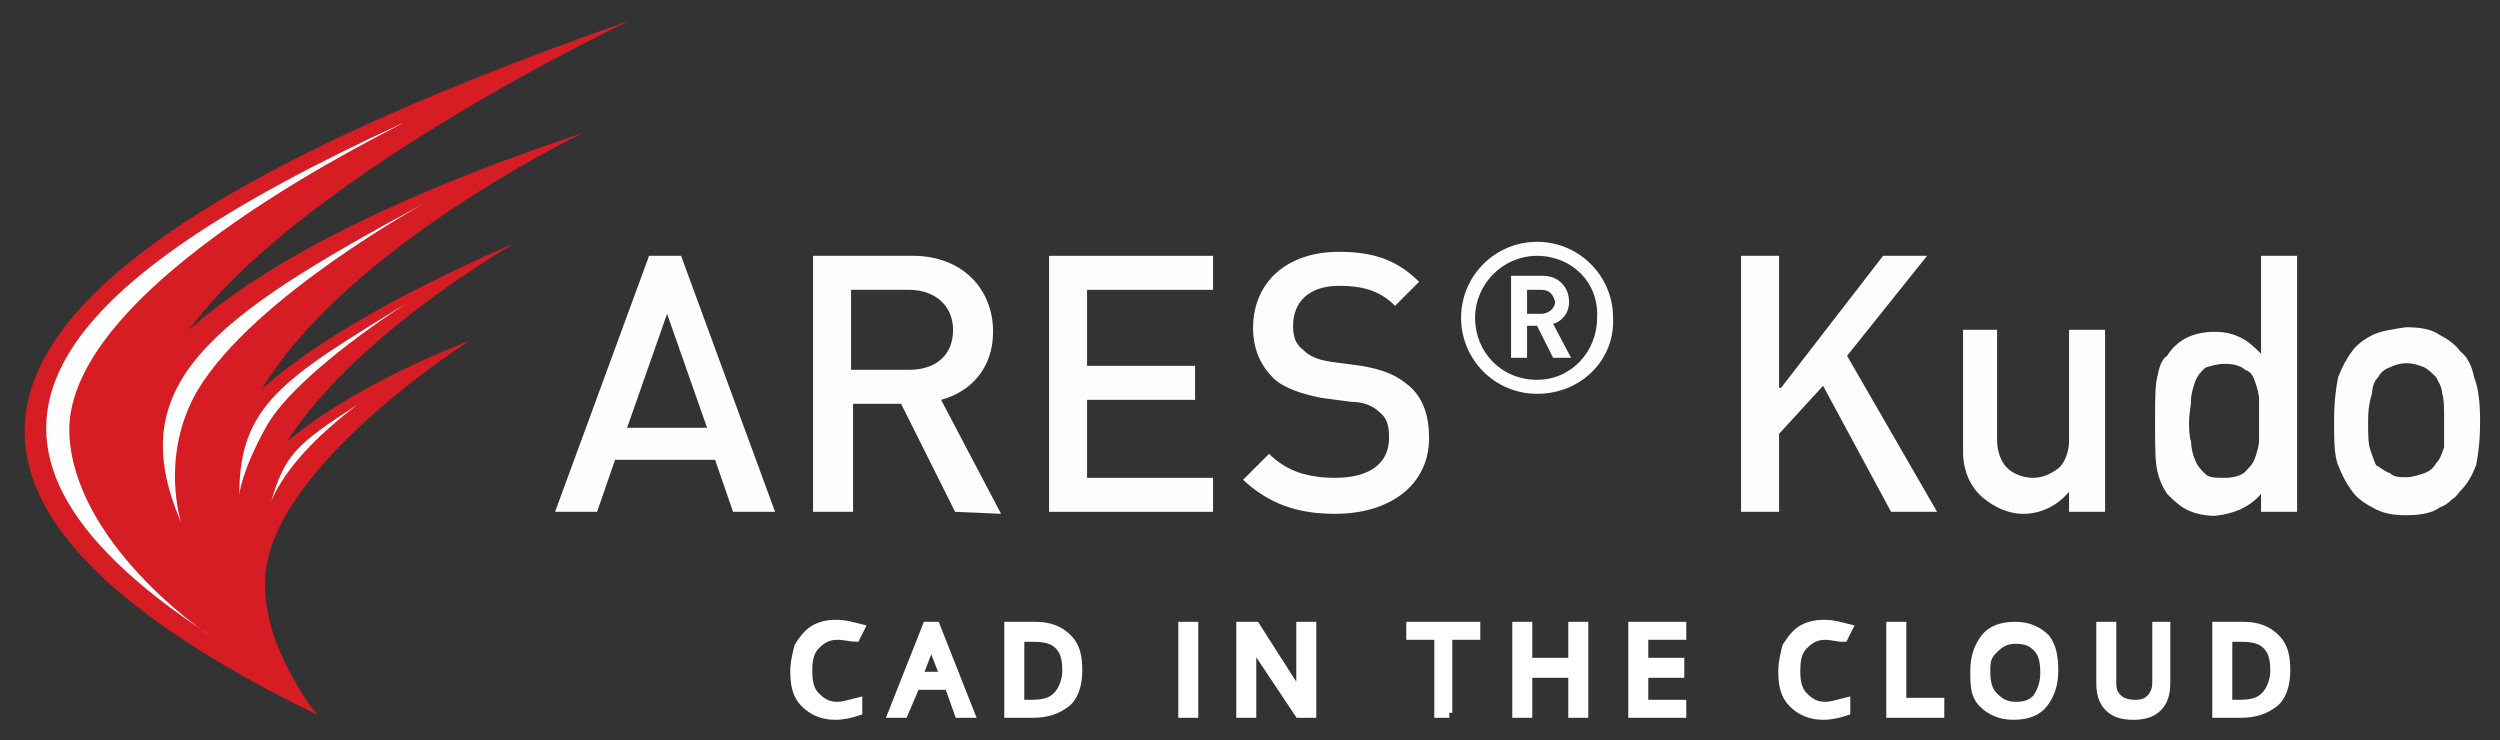 <?xml version="1.0" encoding="utf-8"?>
<!-- Generator: Adobe Illustrator 22.1.0, SVG Export Plug-In . SVG Version: 6.00 Build 0)  -->
<svg version="1.1" id="Layer_1" xmlns="http://www.w3.org/2000/svg" xmlns:xlink="http://www.w3.org/1999/xlink" x="0px" y="0px"
	 viewBox="0 0 125 37" style="enable-background:new 0 0 125 37;" xml:space="preserve">
<rect x="0" y="0" width="125" height="37" fill="#333333" stroke="none"/>
<style type="text/css">
	.st0{fill:#D61D24;}
	.st1{fill:#FEFEFE;}
	.st2{fill:#FFFFFF;stroke:#FFFFFF;stroke-width:0.5;}
</style>
<g id="Logo" transform="translate(1.764, 2.64)">
	<g id="Wing">
		<g id="Clip-4">
			<path id="path-1_1_" class="st0" d="M14.1,33.1c0,0-2.8-3.3-2.6-6.9c0.3-5.5,10.2-11.8,10.2-11.8C8.7,19.5,4,27.2,14.1,33.1z"/>
		</g>
		<path id="Fill-6" class="st0" d="M13.9,32.9c0,0-3.4-4.6-2.9-9.2c0.5-7.1,13-14.2,13-14.2C7.7,16.6,1.8,23.8,13.9,32.9"/>
		<path id="Fill-11" class="st0" d="M13.1,32.4c0,0-4.2-5.9-3.3-11.7C11.3,11.7,27.4,4,27.4,4C5.8,11.2-5.6,21.2,13.1,32.4"/>
		<path id="Fill-16" class="st1" d="M8.1,16.9c-1.9,3.3-0.8,6.6-0.8,6.6c-3-6.9,1.4-10.2,12.2-16C19.5,7.5,10.9,12.2,8.1,16.9"/>
		<path id="Fill-18" class="st0" d="M29.7-1.6C2,8.1-13.8,19.5,14.1,33.1c0,0-8.8-7.3-8.4-14.5C6.1,9.5,29.7-1.6,29.7-1.6"/>
		<path id="Fill-24" class="st1" d="M1.7,19c0.2,5.4,6.6,9.9,7,10.1C-6.4,19.2,1,11.5,18.4,3.5C18.4,3.6,1.5,11.5,1.7,19"/>
		<path id="Fill-26" class="st1" d="M11.6,18.6c-1.3,2.3-1.4,3.5-1.4,3.5c0-4.5,2.2-5.8,8.4-9.6C18.6,12.5,13.2,15.9,11.6,18.6"/>
		<path id="Fill-28" class="st1" d="M11.8,22.4c0.7-2.3,1.2-2.8,4.3-4.8C14,19.2,12.5,20.8,11.8,22.4"/>
	</g>
	<g id="Group-2" transform="translate(26.89, 10.951)">
		<path id="Fill-30" class="st1" d="M4.7,2.1l-2,5.7h4L4.7,2.1z M8,12L7.1,9.4h-5L1.2,12h-2.1L3.8-0.8h1.6L10.1,12H8z"/>
		<path id="Fill-32" class="st1" d="M16.8,0.9h-2.9v4h2.9c1.3,0,2.2-0.7,2.2-2C19,1.7,18.1,0.9,16.8,0.9L16.8,0.9z M19.1,12
			l-2.7-5.4H14V12h-2V-0.8h5c2.4,0,4,1.6,4,3.8c0,1.8-1.1,3-2.6,3.4l3,5.7L19.1,12L19.1,12z"/>
		<polygon id="Fill-34" class="st1" points="23.8,12 23.8,-0.8 32,-0.8 32,0.9 25.7,0.9 25.7,4.7 31.1,4.7 31.1,6.4 25.7,6.4 
			25.7,10.3 32,10.3 32,12 		"/>
		<path id="Fill-36" class="st1" d="M38.1,12.1c-1.9,0-3.3-0.5-4.6-1.7l1.3-1.3c0.9,0.9,2,1.2,3.3,1.2c1.7,0,2.7-0.7,2.7-2
			c0-0.6-0.1-1-0.5-1.3c-0.3-0.3-0.8-0.5-1.4-0.5l-1.5-0.2c-1-0.2-1.9-0.5-2.4-1c-0.6-0.6-1-1.4-1-2.5C34,0.6,35.6-1,38.3-1
			c1.7,0,2.9,0.4,4,1.5l-1.2,1.2c-0.8-0.8-1.7-1-2.8-1c-1.5,0-2.3,0.8-2.3,2c0,0.5,0.1,0.9,0.5,1.2c0.3,0.3,0.7,0.5,1.4,0.6l1.5,0.2
			c1.2,0.2,1.8,0.5,2.4,1c0.7,0.6,1,1.5,1,2.6C42.8,10.7,40.8,12.1,38.1,12.1"/>
		<path id="Fill-38" class="st1" d="M48.4,0.9h-0.7v1.2h0.7c0.4,0,0.7-0.3,0.7-0.6C49,1.1,48.8,0.9,48.4,0.9L48.4,0.9z M49,4.3
			l-0.8-1.6h-0.5v1.6h-0.8V0.2h1.6c0.8,0,1.3,0.6,1.3,1.3c0,0.6-0.4,1-0.8,1.1l0.9,1.7H49z M48.2-0.8c-1.7,0-3.1,1.4-3.1,3.1
			s1.3,3.1,3.1,3.1c1.7,0,3-1.4,3-3.1C51.3,0.5,49.9-0.8,48.2-0.8L48.2-0.8z M48.2,6.1c-2.1,0-3.8-1.7-3.8-3.8s1.7-3.8,3.8-3.8
			S52,0.2,52,2.3C52.1,4.4,50.4,6.1,48.2,6.1L48.2,6.1z"/>
		<polygon id="Fill-40" class="st1" points="58.4,-0.8 60.3,-0.8 60.3,5.8 60.4,5.8 65.5,-0.8 67.7,-0.8 63.7,4.2 68.2,12 65.9,12 
			62.5,5.7 60.3,8.1 60.3,12 58.4,12 		"/>
		<path id="Fill-42" class="st1" d="M69.4,2.9h1.8v5.5c0,0.6,0.2,1.1,0.5,1.4c0.3,0.3,0.8,0.5,1.3,0.5s0.9-0.2,1.3-0.5
			c0.3-0.3,0.5-0.8,0.5-1.4V2.9h1.8V12h-1.8v-1l0,0c-0.6,0.7-1.4,1.1-2.3,1.1c-0.7,0-1.4-0.3-2-0.8s-1-1.3-1-2.3V2.9H69.4z"/>
		<path id="Fill-44" class="st1" d="M82.6,4.6c-0.4,0-0.7,0.1-1,0.2c-0.2,0.2-0.4,0.4-0.5,0.7s-0.2,0.6-0.2,0.9
			c0,0.3-0.1,0.7-0.1,1.1c0,0.3,0,0.7,0.1,1c0,0.3,0.1,0.7,0.2,0.9c0.1,0.3,0.3,0.5,0.5,0.7s0.5,0.2,1,0.2c0.4,0,0.8-0.1,1-0.3
			s0.4-0.4,0.5-0.7s0.2-0.6,0.2-0.9c0-0.3,0-0.7,0-1c0-0.4,0-0.7,0-1s-0.1-0.6-0.2-0.9C84,5.2,83.9,5,83.6,4.9
			C83.4,4.7,83,4.6,82.6,4.6L82.6,4.6z M84.4,11.1c-0.6,0.7-1.4,1-2.3,1.1c-0.5,0-1-0.1-1.4-0.3s-0.7-0.5-1-0.8
			c-0.2-0.3-0.4-0.7-0.5-1.2s-0.1-1.2-0.1-2.3s0-1.9,0.1-2.3c0.1-0.5,0.2-0.9,0.5-1.1C80.2,3.4,81,3,82.1,3c0.5,0,0.9,0.1,1.3,0.3
			c0.4,0.2,0.7,0.5,1,0.8v-4.9h1.8V12h-1.8V11.1z"/>
		<g id="Group-48" transform="translate(88.351, 4.47)">
			<g id="Clip-47">
			</g>
			<path id="Fill-46" class="st1" d="M5.2,3c0-0.7,0-1.1-0.1-1.4c0-0.3-0.2-0.6-0.3-0.8C4.6,0.6,4.4,0.4,4.2,0.3
				C3.9,0.2,3.7,0.1,3.3,0.1C3,0.1,2.7,0.2,2.5,0.3C2.2,0.4,2,0.6,1.9,0.8C1.7,1,1.6,1.3,1.6,1.6C1.5,1.9,1.4,2.3,1.4,3
				c0,0.6,0,1.1,0.1,1.4S1.7,5,1.8,5.2C2,5.3,2.2,5.5,2.5,5.6C2.7,5.8,3,5.8,3.3,5.8s0.6-0.1,0.9-0.2c0.3-0.1,0.5-0.3,0.6-0.5
				C5,4.9,5.1,4.6,5.2,4.3C5.2,4.1,5.2,3.6,5.2,3 M-0.3,3c0-1,0.1-1.7,0.2-2.2c0.2-0.5,0.4-0.9,0.7-1.3c0.2-0.3,0.6-0.6,1-0.8
				s1-0.3,1.7-0.4C4-1.7,4.6-1.6,5-1.3c0.4,0.2,0.8,0.5,1,0.8c0.4,0.3,0.6,0.8,0.7,1.3C6.9,1.3,7,2,7,3S6.9,4.7,6.8,5.2
				C6.6,5.7,6.4,6.1,6,6.5C5.9,6.6,5.8,6.8,5.6,6.9C5.5,7,5.3,7.2,5,7.3C4.6,7.6,4,7.7,3.3,7.7S2.1,7.6,1.6,7.3
				c-0.4-0.2-0.8-0.5-1-0.8C0.3,6.1,0.1,5.7-0.1,5.2S-0.3,3.9-0.3,3"/>
		</g>
	</g>
	<path id="CAD-IN-THE-CLOUD" class="st2" d="M40.1,29.1c-0.5,0-0.8,0.2-1.1,0.5s-0.4,0.7-0.4,1.3s0.1,1,0.4,1.3
		c0.3,0.3,0.6,0.5,1.1,0.5c0.3,0,0.6-0.1,1-0.2v0.4c-0.3,0.1-0.7,0.2-1.1,0.2c-0.6,0-1.1-0.2-1.5-0.6S38,31.6,38,30.9
		c0-0.4,0.1-0.8,0.2-1.2c0.2-0.3,0.4-0.6,0.7-0.8s0.7-0.3,1.1-0.3c0.5,0,0.8,0.1,1.2,0.2L41,29.2C40.8,29.2,40.5,29.1,40.1,29.1z
		 M46.2,33l-0.5-1.4H44L43.4,33h-0.5l1.7-4.3H45l1.7,4.3H46.2z M45.5,31.2L45,29.9c-0.1-0.2-0.1-0.4-0.2-0.6c0,0.2-0.1,0.4-0.2,0.6
		l-0.5,1.3H45.5z M52.1,30.9c0,0.7-0.2,1.3-0.6,1.6S50.6,33,49.9,33h-1.2v-4.3H50c0.7,0,1.2,0.2,1.6,0.6S52.1,30.2,52.1,30.9z
		 M51.6,30.9c0-0.6-0.1-1-0.4-1.3s-0.7-0.4-1.3-0.4h-0.7v3.4h0.6c0.6,0,1-0.1,1.3-0.4C51.4,31.9,51.6,31.4,51.6,30.9z M57.4,33v-4.3
		h0.5V33H57.4z M63.8,33h-0.6l-2.4-3.6l0,0c0,0.4,0,0.8,0,1.2V33h-0.5v-4.3H61l2.3,3.6l0,0c0-0.1,0-0.2,0-0.5s0-0.5,0-0.6v-2.5h0.5
		V33z M70.7,33h-0.5v-3.9h-1.4v-0.4H72v0.4h-1.4V33H70.7z M77.4,33h-0.5v-2h-2.3v2h-0.5v-4.3h0.5v1.8h2.3v-1.8h0.5V33z M82.3,33
		h-2.4v-4.3h2.4v0.4h-1.9v1.4h1.8V31h-1.8v1.6h1.9V33z M89.5,29.1c-0.5,0-0.8,0.2-1.1,0.5c-0.3,0.3-0.4,0.7-0.4,1.3s0.1,1,0.4,1.3
		s0.6,0.5,1.1,0.5c0.3,0,0.6-0.1,1-0.2v0.4c-0.3,0.1-0.7,0.2-1.1,0.2c-0.6,0-1.1-0.2-1.5-0.6s-0.5-0.9-0.5-1.6
		c0-0.4,0.1-0.8,0.2-1.2c0.2-0.3,0.4-0.6,0.7-0.8c0.3-0.2,0.7-0.3,1.1-0.3c0.5,0,0.8,0.1,1.2,0.2l-0.2,0.4
		C90.1,29.2,89.8,29.1,89.5,29.1z M92.8,33v-4.3h0.5v3.8h1.9V33H92.8z M100.9,30.9c0,0.7-0.2,1.2-0.5,1.6s-0.8,0.6-1.5,0.6
		c-0.6,0-1.1-0.2-1.5-0.6S97,31.6,97,30.9c0-0.7,0.2-1.2,0.5-1.6c0.3-0.4,0.8-0.6,1.5-0.6c0.6,0,1.1,0.2,1.5,0.6
		C100.8,29.7,100.9,30.2,100.9,30.9z M97.5,30.9c0,0.6,0.1,1,0.4,1.3s0.6,0.5,1.1,0.5s0.8-0.1,1.1-0.4c0.2-0.3,0.4-0.7,0.4-1.3
		s-0.1-1-0.4-1.3s-0.6-0.4-1.1-0.4s-0.8,0.2-1.1,0.5S97.5,30.3,97.5,30.9z M106.5,28.7v2.8c0,0.5-0.1,0.9-0.4,1.2s-0.7,0.4-1.2,0.4
		s-0.9-0.1-1.2-0.4c-0.3-0.3-0.4-0.7-0.4-1.2v-2.8h0.5v2.8c0,0.4,0.1,0.6,0.3,0.8c0.2,0.2,0.5,0.3,0.9,0.3s0.6-0.1,0.8-0.3
		c0.2-0.2,0.3-0.5,0.3-0.8v-2.8H106.5z M112.5,30.9c0,0.7-0.2,1.3-0.6,1.6S111,33,110.3,33h-1.2v-4.3h1.3c0.7,0,1.2,0.2,1.6,0.6
		S112.5,30.2,112.5,30.9z M112,30.9c0-0.6-0.1-1-0.4-1.3s-0.7-0.4-1.3-0.4h-0.7v3.4h0.6c0.6,0,1-0.1,1.3-0.4
		C111.8,31.9,112,31.4,112,30.9z"/>
</g>
</svg>

